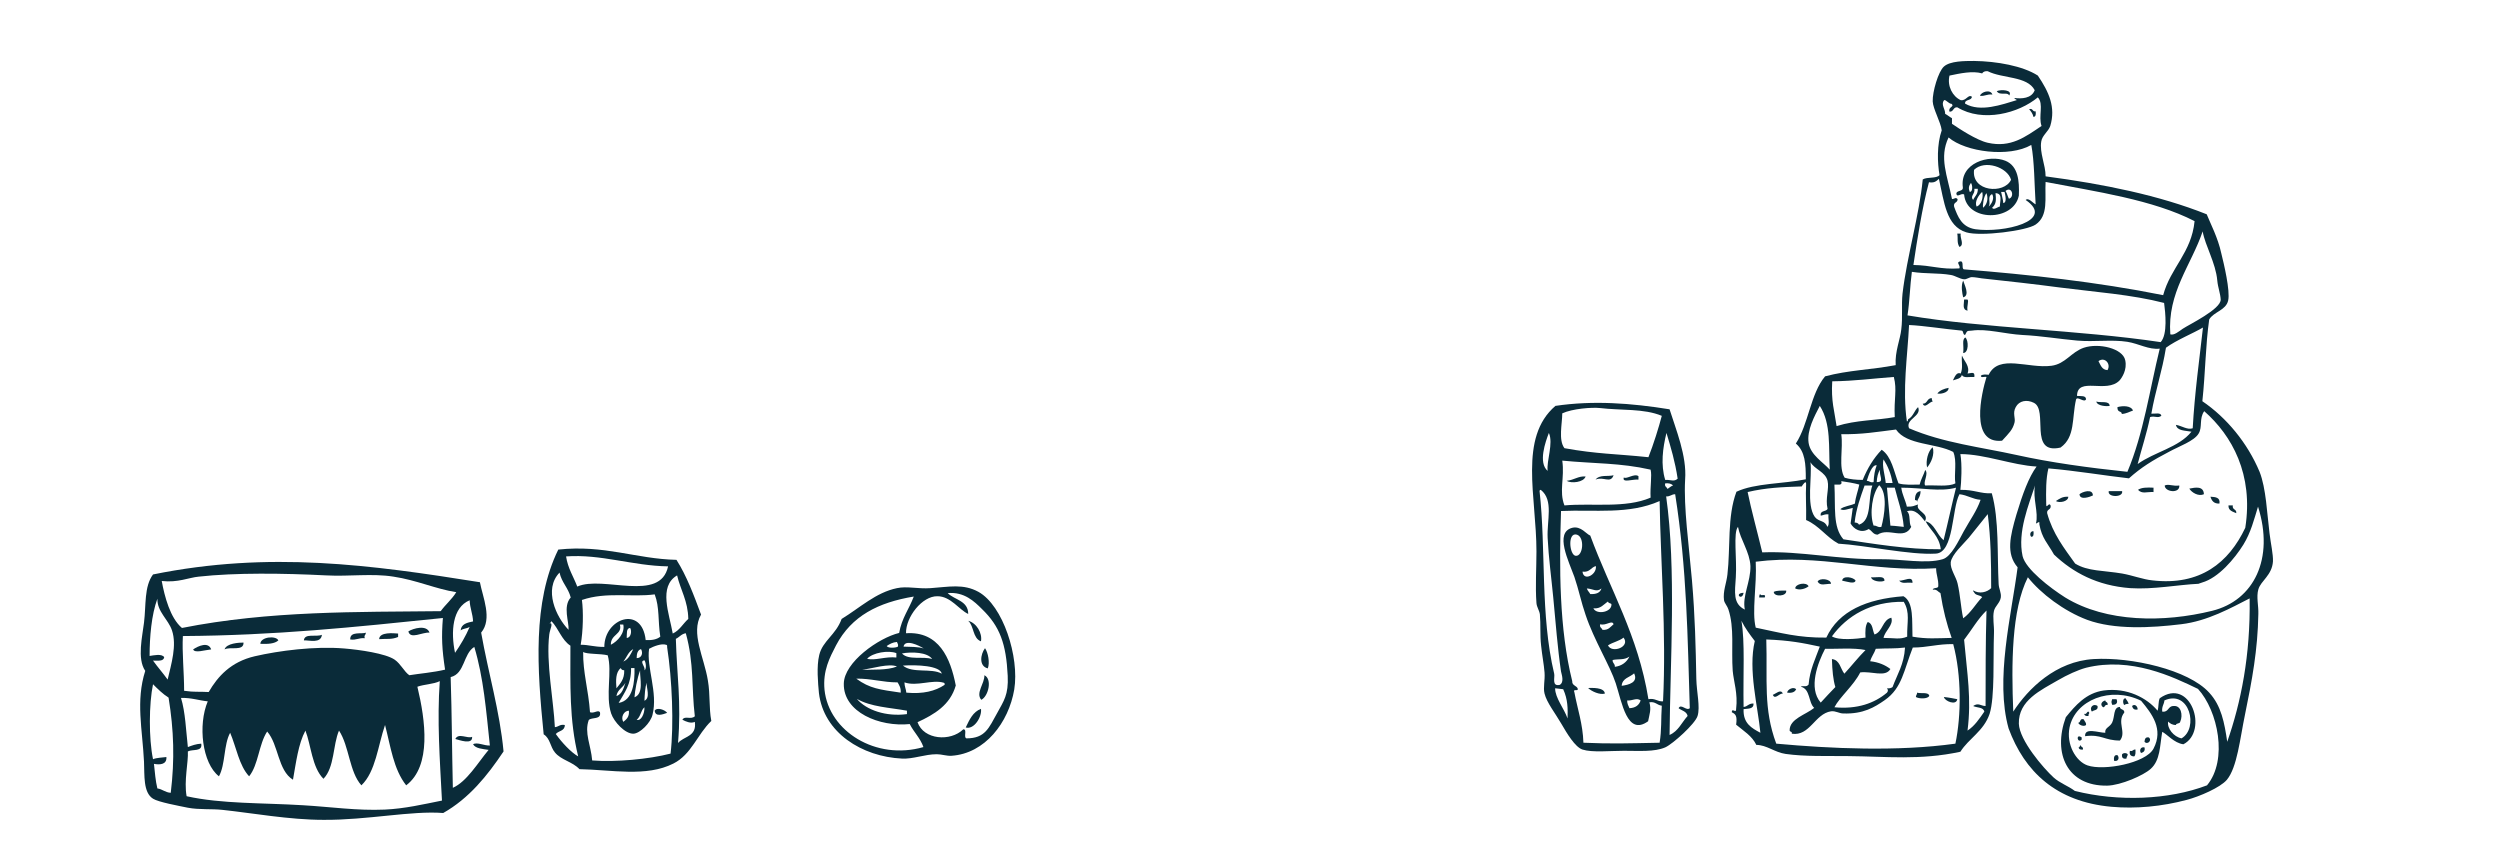 <?xml version="1.0" encoding="utf-8"?>
<!-- Generator: Adobe Illustrator 27.5.0, SVG Export Plug-In . SVG Version: 6.00 Build 0)  -->
<svg version="1.1" xmlns="http://www.w3.org/2000/svg" xmlns:xlink="http://www.w3.org/1999/xlink" x="0px" y="0px"
	 viewBox="0 0 803.8 275.8" style="enable-background:new 0 0 803.8 275.8;" xml:space="preserve">
<style type="text/css">
	.Arched_x0020_Green{fill:url(#SVGID_1_);stroke:#FFFFFF;stroke-width:0.25;stroke-miterlimit:1;}
	.st0{fill-rule:evenodd;clip-rule:evenodd;fill:#0A2B39;}
</style>
<linearGradient id="SVGID_1_" gradientUnits="userSpaceOnUse" x1="-500.092" y1="619.587" x2="-499.385" y2="618.88">
	<stop  offset="0" style="stop-color:#259E2E"/>
	<stop  offset="0.983" style="stop-color:#1C381D"/>
</linearGradient>
<g id="Layer_1">
	<path class="st0" d="M642,29.3c0.9,1.6,3.4,0.1,4,1.4C647.2,28.9,643.4,28.7,642,29.3z"/>
	<path class="st0" d="M636.6,30.8c1.6,0.2,2.2-0.6,4-0.4C640,28.6,637,29.5,636.6,30.8z"/>
	<path class="st0" d="M630.4,75.1c-0.4,0-0.7,0-1.1,0c0.3,1.6-0.2,2.9,0.7,4.3C631.7,78.7,630.1,76.6,630.4,75.1z"/>
	<path class="st0" d="M631.2,90.2c-0.8,1.7-0.3,4.2,0,5.4C633.5,95,631.5,91.4,631.2,90.2z"/>
	<path class="st0" d="M632.6,96.3c-0.4,0-0.7,0-1.1,0c0,1.5-0.7,3.2,1.1,3.6C632.3,98.4,633.1,96.9,632.6,96.3z"/>
	<path class="st0" d="M631.9,108.5c-1.2,0.7-0.4,2.6-0.7,5C633,113.5,633,109.5,631.9,108.5z"/>
	<path class="st0" d="M630.8,114.3c-0.2,2,0.4,4-0.4,5.8c-1.3-0.6-1.9,1-2.5,2.2c1.1-0.4,2.6-0.5,2.9-1.8c0.4,1.2,2.5,0.6,4,0.7
		c0.2-1.9-0.9-1.2-2.2-1.1C633.5,117.8,631.5,116.1,630.8,114.3z"/>
	<path class="st0" d="M621.1,128c-1.6,0-1.3,1.8-2.9,1.8c0.7,1.7,2.1-0.6,3.2-0.7C621.2,128.8,621.1,128.5,621.1,128z"/>
	<path class="st0" d="M674,129.1c0.3,1.5,3.5,1.6,4.3,1.4C678.2,128.7,675.4,129.6,674,129.1z"/>
	<path class="st0" d="M680.8,130.9c-0.1,1.9,1.4,1.1,1.4,2.2c1.5-0.1,2.4-0.7,3.6-1.1C685.2,130.4,682.5,130.4,680.8,130.9z"/>
	<path class="st0" d="M621.4,143.8c-1.5,1.2-2.3,4.4-1.8,6.5C620.9,148.8,622.1,146.1,621.4,143.8z"/>
	<path class="st0" d="M703.9,157.1c0.8,1.3,3,2.6,4.7,1.8C708.5,156.2,705.9,156.7,703.9,157.1z"/>
	<path class="st0" d="M692.4,156.8c-2-0.1-3.9-0.1-5,0.7c1.4,1.4,2.7,0.6,5,0.7C692.4,157.7,692.4,157.3,692.4,156.8z"/>
	<path class="st0" d="M682.3,157.9c-1.4,0-2.9,0-4.3,0C677.5,160,682.8,160,682.3,157.9z"/>
	<path class="st0" d="M668.6,158.9c0.1,2.1,3.5,0.8,4.3,0.4C672.9,157,669.5,158.1,668.6,158.9z"/>
	<path class="st0" d="M710.7,159.7c0.4,1.3,1.1,2.3,2.9,2.2C713.9,159.9,712.3,159.8,710.7,159.7z"/>
	<path class="st0" d="M665,159.7c-1.9-0.1-2.9,0.7-4,1.4C662.1,161.8,665,161.3,665,159.7z"/>
	<path class="st0" d="M717.9,162.5c-0.5,0-1,0-1.4,0c-0.1,1.7,1.4,2,2.5,2.5C719.2,163.6,717.6,164,717.9,162.5z"/>
	<path class="st0" d="M653.8,170.8c-1.1-0.1-1.3,1.3-0.7,1.8C653.9,172.6,653.9,171.7,653.8,170.8z"/>
	<path class="st0" d="M601.6,185.6c0.2,1.3,3.3,1.7,4.3,1.1C605.9,184.9,603.2,185.8,601.6,185.6z"/>
	<path class="st0" d="M592.3,186.7c1.7,0.3,3.9,1.2,4.3,0C596.1,185.6,592.4,184.9,592.3,186.7z"/>
	<path class="st0" d="M610.6,186.7c1.2,1.2,2.2,0.4,4.3,0.7C615,184.9,612.3,186.8,610.6,186.7z"/>
	<path class="st0" d="M584.4,187c0.9,1.5,2.4,0.7,4.3,0.7C588.7,186.1,585,185.7,584.4,187z"/>
	<path class="st0" d="M577.2,189.2c1.4,0.7,3.3,0.1,4.3-0.7C580.8,187,577.2,187.7,577.2,189.2z"/>
	<path class="st0" d="M574.3,189.9c-1.5,0-3-0.1-4,0.4C570.3,192,574.6,191.8,574.3,189.9z"/>
	<path class="st0" d="M560.6,190.6C557.4,190.7,560.1,193.4,560.6,190.6L560.6,190.6z"/>
	<path class="st0" d="M566,191c-0.4,0.1-0.3,0.7-0.4,1.1c0.6,0,1.2,0,1.8,0C568,190.6,565.9,191.9,566,191z"/>
	<path class="st0" d="M577.5,221.6c-0.8-0.9-2.8,0-2.9,1.1C576.2,222.9,577.1,222.5,577.5,221.6z"/>
	<path class="st0" d="M570,223.4c0.7,1.7,2-0.5,3.2-0.4C572.6,221.4,570.9,223.1,570,223.4z"/>
	<path class="st0" d="M616.4,222.7c0,0.6-0.4,0.8-0.4,1.4c0.9,0.6,3.9,0.7,4.3-0.4C620,222.4,617.6,223.1,616.4,222.7z"/>
	<path class="st0" d="M625,224.1c0.2,1.3,4,2.9,4.3,0.7C628.1,224.6,627,224.3,625,224.1z"/>
	<path class="st0" d="M683.4,224.5c-1,0-0.9,1.7-0.4,2.2c0.3-0.3,0.8-0.4,1.4-0.4C684.2,225.5,683.7,225.1,683.4,224.5z"/>
	<path class="st0" d="M680.5,224.8c-0.5,0-1,0-1.4,0c-0.3,1.1-0.3,0.7,0,1.8C680.5,226.7,681,225.9,680.5,224.8z"/>
	<path class="st0" d="M676.9,225.2c-1.2,0.3-1.8,1.4-0.7,2.2c0.7,0,0.5-1,1.4-0.7C677.9,225.6,676.9,225.9,676.9,225.2z"/>
	<path class="st0" d="M685.5,227c0.2,0.7,0.6,1.4,1.8,1.1C687.3,227,686.3,226.2,685.5,227z"/>
	<path class="st0" d="M672.6,228.8c0.6-0.6,2.1-0.3,1.8-1.8C673.1,226,671.6,227.5,672.6,228.8z"/>
	<path class="st0" d="M676.9,235.6c-2.2,0-6.7-1.8-6.5,1.1c5.3-0.7,6.2,1.4,11.2,1.4c2.2-2.7-1.1-5.9,1.4-9c0.1-1.2-1.4-0.8-1.4-1.8
		c-2.2,0-1.6,3.2-2.5,5C678.4,233.8,676.6,234,676.9,235.6z"/>
	<path class="st0" d="M671.5,228.8c-0.7,0-0.5,1-1.4,0.7c0.1,0.6,0.6,0.8,1.4,0.7C671.4,229.2,672.1,229.5,671.5,228.8z"/>
	<path class="st0" d="M670,231.3c-1.4-0.5-0.9,1-1.8,1.1c0.3,0.8,1.9,1.3,2.5,0.7C670.8,232.2,670.2,232,670,231.3z"/>
	<path class="st0" d="M669.3,237.8c0-0.2,0-0.5,0-0.7C667.3,235.7,667.9,239.2,669.3,237.8z"/>
	<path class="st0" d="M690.9,237.1c-1.2-0.2-1.3,0.6-1.4,1.4C690.5,239.6,692,238,690.9,237.1z"/>
	<path class="st0" d="M669,239.6c-0.4,0.1-0.2,0.7-0.7,0.7c0.1,0.6,0.6,0.8,1.4,0.7C669.9,240,669,240.3,669,239.6z"/>
	<path class="st0" d="M689.5,240.3c-1.4-0.3-1.7,1.2-1.1,1.8C689.1,241.9,689.8,241.5,689.5,240.3z"/>
	<path class="st0" d="M686.6,241c-0.9-0.1-0.8,0.7-1.8,0.4c-0.3,1.3,0.4,1.8,1.4,1.8C686.7,242.7,686.6,241.9,686.6,241z"/>
	<path class="st0" d="M682.3,242.5c-0.2,1.1,0.3,1.6,1.4,1.4c0-0.6,0.4-0.8,0.4-1.4C683.6,242,682.8,242,682.3,242.5z"/>
	<path class="st0" d="M680.8,242.8c-1.1-0.2-1.2,0.8-1.1,1.8C681.2,245,681.5,243.5,680.8,242.8z"/>
	<path class="st0" d="M624.3,41.9c-1.6,4.6-1.4,10.5-0.7,14.4c-1,1.2-4,0.5-5.4,1.4c-1.1,11.4-5.1,24.8-6.5,36.7
		c-0.4,3.8,0.1,7.5-0.4,11.5c-0.3,3.1-2.1,7.2-1.8,11.5c-8,1.5-15.2,1.6-22.7,3.6c-4.7,5.6-5.3,15.3-9.4,21.6
		c3,2.6,3.2,6.5,3.2,11.5c-7.3,1.5-16.3,1.2-22.3,4c-3,7.9-1.9,18-2.9,26.6c-0.3,2.8-1.5,5.4-1.1,8.3c0.2,1,1.1,1.9,1.4,2.9
		c2,6,0.9,12.9,1.4,19.8c0.3,3.4,1.7,7.3,1.1,12.2c0.1,1.7-1.4-0.5-1.4,1.1c1.2,0.6,1.8,1.1,1.4,4c2.4,2,5.1,3.6,6.5,6.5
		c3.3,0,5.9,2.4,9.4,2.9c6.4,0.9,13.3,0.6,20.2,0.7c12,0.1,23.1,1.4,36-1.4c2.7-4.3,7.5-6.6,9.4-12.2c1.7-5.4,1.1-17.8,1.4-25.9
		c0.1-2.5-0.5-5,0-7.2c0.4-1.6,1.9-2.5,2.2-4.3c0.2-1.5-0.6-2.7-0.7-4.3c-0.5-9.3,0.2-20.7-2.2-29.2c-3.6,0.2-5.7-1.2-10.1-1.1
		c0.3-2.3,0.6-8.1,0-11.5c7.9,0,16.8,3.6,24.5,4c-2.5,3.4-4.5,8.8-6.5,15.5c-2,6.9-3.4,12.5,0.4,16.9c-2,15.5-7.3,36.1-2.9,51.8
		c5.1,13.8,15.2,23.6,33.1,25.2c7.8,0.7,16.2-0.1,24.1-2.2c4.2-1.1,10.9-4,13-6.5c3.3-4,4.2-13.2,5.8-20.9
		c2.3-11.2,4.1-20.8,4.3-32.4c0.1-2.6-0.7-5.5,0-7.9c0.8-2.8,4.4-4.5,4.7-9c0.1-2.2-0.7-5.7-1.1-9c-0.8-6.3-1.1-14.5-3.2-19.8
		c-3.9-9.3-10.6-17.4-18.4-22.7c1-9.4,1-17.8,2.2-26.3c1.5-2.5,5.4-2.9,6.1-6.1c0.7-3.1-1.4-11.9-2.2-15.1
		c-1.1-5.1-3.5-9.6-4.7-12.6c-15.3-6.1-33-9.7-51.8-12.2c0-3.7-2-7.6-1.4-11.2c0.3-2,2.3-3.2,2.9-5c1.8-6-0.4-10.9-4-16.2
		c-4.8-3.1-13.2-4.6-20.5-4.7c-3.1,0-7.7,0-9.7,1.8c-1.8,1.6-3.7,8.1-3.6,11.2C621.5,35,624,39.3,624.3,41.9z M613.5,134.8
		c-0.1,0.3,0,0.7-0.4,0.7c-1.5-10.3,0.2-20.8,0.7-31c4.6,0.2,11.5,1.3,16.9,1.8c0.7,0.1,0.3,1.3,1.1,1.4c0.8-1.7,0.8-1.2,2.2-1.4
		c4.7-0.7,10.7,1.1,16.2,1.4c6.1,0.3,12,1.3,17.6,1.8c5.6,0.5,11.1-0.4,16.2,0.4c3.7,0.6,6.9,2.6,10.4,2.2
		c-3.2,13-5.2,27.3-10.4,39.6c-12.4-1.3-24.8-3-35.6-5.4c-11.3-2.5-23.7-3.9-34.6-8.6c-1.3-3,4.2-3.8,2.9-6.8
		C615.5,132,615.1,134,613.5,134.8z M637.3,23.6c0.3-0.5,0.9-0.8,1.8-0.7c4.7,2.4,12.7,1.5,15.1,6.1c-1,2.7-4.3,2.8-6.5,2.5
		c0,0.5,0.6,0.3,0.7,0.7c-4.7,1.4-11.7,4-16.6,1.1c-0.1-1.5,2.1-0.8,2.2-2.2c-1.2-0.9-1.8,1.4-3.6,1.1c-2.6-1.2-4.4-4.5-3.6-7.9
		C630.2,23.6,634.2,22.7,637.3,23.6z M656.4,40.5c-5.2,3.5-9.9,7.1-17.3,5.4c-3.6-0.8-9.3-4.6-11.5-6.1c0-0.6,0-1.2,0-1.8
		c-0.8-0.4-1.4-1-2.2-1.4c0.1-1.5-1.4-2.9-0.4-4.3c0.4-0.6,1.5,1.1,2.5,1.1c1,1-1.2,0.9-0.7,2.5c1.4,0.1,1.1-1.5,2.5-1.4
		c8.2,5,19.8,1.9,25.9-3.2C657.2,33.4,655.3,37.4,656.4,40.5z M653.1,46.6c1,5.1,1,12.9,1.4,19.1c-0.9-0.4-2.3-2.3-3.2-1.4
		c9.8,6.7-7.2,10.7-16.2,9.4c-4.4-0.7-5.6-4-6.8-7.2c-0.4-1.6,1.2-1.2,1.1-2.5c-0.7-0.7-0.9,0-1.8,0c-1.5-7.6-4.2-13.3-1.1-19.8
		C632,48.9,646,50.7,653.1,46.6z M632.2,74.7c4.6,1.4,19.4-0.5,22.3-2.5c4.2-2.9,2.9-8.5,3.2-13.7c16.1,3.1,34.5,5.7,47.9,12.6
		c-1,10.2-7.7,14.9-10.1,23.8c-21.5-4.3-43.1-6.6-64.1-8.3c-0.9-0.4,0.3-3-1.4-2.5c-1.1,0.4,0.4,1.2,0,2.2c-6.2,0.4-8.8-1-14.8-1.1
		c1.2-8.1,2.8-18.4,5-26.6c1.8,0.3,2.4-0.4,3.2-1.1C625.1,64.9,625.7,72.7,632.2,74.7z M712.9,90.2c0.2,2.2,1,4.2,1.1,6.1
		c0.1,3.1-10.1,8-12.2,9.4c-1.3,0.9-2.8,2.2-4,1.8c-1-13.4,6.7-22.2,10.4-33.1C709,79,712.4,84.5,712.9,90.2z M627.2,88.4
		c1.4,0.2,2.9,1.3,4.3,1.4c0.7,0.1,1.7-0.7,2.5-0.7c1,0,2.4,0.3,3.2,0.4c8.3,0.9,17.4,1.9,24.8,2.9c11.6,1.5,23.4,2.3,33.8,5
		c0.4,3,1.2,10.1-1.1,12.6c-26.8-4-56.6-4.4-81.4-8.6c0.7-4.5,0.8-9.5,1.4-14C619.2,88.1,623.1,87.7,627.2,88.4z M705,137.7
		c-1.7,0.6-3.5-0.8-5.4-1.1c0.4,2,3,1.8,5,2.2c-4.1,5.1-11.9,6.5-17.3,10.4c1.3-5,2.9-9.8,4-15.1c1.6-0.5,2.4,0.5,3.6-0.4
		c-0.1-1.2-2.1-0.6-3.2-0.7c1.3-7.4,3.5-13.7,4.7-21.2c3.4-2.5,8.9-4.7,11.9-6.5C707.2,115.1,705.6,126.6,705,137.7z M609.2,134.1
		c-6,1.1-12.3,0.9-18.7,2.9c-0.7-4.9-1.8-8-1.4-14.4c7.4-0.1,12.9-0.9,19.8-1.4C610,125.4,608.9,128.2,609.2,134.1z M588.3,151
		c-2-2.3-6.2-4.7-6.8-8.6c-0.6-4.1,1.9-8.6,3.6-11.9C588.8,136.2,587.9,143.9,588.3,151z M721.9,169.7
		c-5.3,11.2-14.5,18.7-29.9,16.9c-3-0.3-6.3-1.6-9.7-2.2c-5.9-1-11.1-0.7-15.1-3.2c-3.5-4.9-7.2-9.6-9-16.2c-0.2-1.4,1.4-1,1.1-2.5
		c-0.6-1.2-1.4,1.4-1.4-0.4c-0.1-4.2-0.1-8.2,0.7-11.5c8.5,0.7,18.7,2.4,25.9,3.2c3.9-3.5,7.6-5.8,13-8.6c3.1-1.7,8-3.4,9.4-5.8
		c1.3-2.1,0.1-4.8,1.8-7.2C717.6,140,724.6,152.5,721.9,169.7z M609.6,138.1c3.5,5.1,12.8,4.3,18.4,7.2c1.3,2.8,0.2,7.3,0.7,10.1
		c-2.2,1.2-6.4,0.5-9.7,0.7c-0.8-1,1.2-3.8,0-5c-0.5,1.6-1.4,3-1.8,4.7c-2.4,0-5,0.2-6.8-0.4c-1.5-3.9-2.2-8.6-5.4-10.8
		c-2.6,2.7-4.6,6-6.1,9.7c-2.1,0-4.1-0.2-5.8-0.7c-2.1-3.3-0.4-9.4-1.1-14C598.7,139.7,603.2,138.9,609.6,138.1z M608.5,155.3
		c-0.7,0-1.4,0-2.2,0c-0.2-2.4-1.3-5.6-0.7-7.6C607,149.9,608,152.3,608.5,155.3z M587.6,154.6c0.6,2.6-0.8,5.6,0,9
		c-0.4,1-2.5,0.4-2.2,2.2c0.8-0.1,1.4-0.6,2.5-0.4c-0.2,1.2,0.5,3.3-0.4,4c-0.7-2.2-2.7-1.5-4-3.2c-2.8-3.9-0.8-12.9-1.4-17.6
		C583.4,150.9,586.9,151.7,587.6,154.6z M602.4,155c-1.1,0.3-1.3-0.4-2.2-0.4c0.6-1.9,1.7-5.3,3.2-5
		C602.8,151.1,602.5,152.9,602.4,155z M603.4,155c0.1-1.6,0.4-3,1.1-4C604,152.8,606.1,155.1,603.4,155z M624,176.6
		c-10.7,0.1-21.9-1.8-31.3-3.2c-3.5-4-2.5-10.3-2.9-17.6c1-0.1,2.7,0.5,2.2-1.1c2,0.3,4,0.6,5.8,1.1c-0.4,2.1-1.2,3.9-1.4,6.1
		c-1.4,0.7-3.5,0.8-4.7,1.8c1,0.6,2.3,0,4-0.4c-0.2,1.8-0.5,3.4-0.7,5c1,1.8,3.4,3.3,5.8,1.8c1.1,0.5,1.4,1.8,2.9,1.8
		c3.6-2.4,8.5,1.9,10.8-2.5c-0.9-1.3-0.1-4.2-1.4-5c2.7-1,4.5,1.6,5.8,3.2c1.5-2.7-3.1-3.2-2.2-5.4c-1.6,0.5-1.4,0.7-3.6,0.7
		c-0.5-2.2-1.5-3.8-1.8-6.1c6.6,0,12.4,1.4,17.6,0c-1.4,5.6-2.6,11.3-4,16.9c-2.3-2-3-5.5-5.8-6.1
		C620.6,170.5,623.5,172.3,624,176.6z M579.3,156.4c0.2-0.4,1.5-2.3,1.4-0.7c-0.2,4,0.1,7,0,11.5c4.2,1.8,6.5,5.5,10.4,7.6
		c8.7,0.5,23,3.7,31.3,3.2c5.9-0.3,5.1-14.5,7.6-19.1c2.6,0.3,4.2,1.6,6.8,1.8c-1.3,3.7-3.3,6.3-5.4,10.1c-1.6,2.9-4,8.2-6.8,9
		c-5.3,1.6-13.6-0.1-19.8,0c-13.5,0.2-25.8-2.7-38.2-2.2c-1.5-6.3-3.6-13.9-4.7-19.4C567.9,156.8,573,156.6,579.3,156.4z
		 M654.6,168.3c0.5,0,0.5-0.5,1.1-0.4c0,0.2,0,0.5,0,0.7c0.8,4.5,2.7,6.1,4.7,9.7c6.1,5.8,13.9,10,24.5,10.8
		c7.3,0.5,15.4-1.1,22-1.4c-0.1,0,0.8-0.3,1.1-0.4c5.3-1.5,10.5-7.7,13.3-12.2c2.4-3.9,3.4-8,4.7-12.2c5.3,16.7-1.3,30.2-14.8,33.5
		c-15.4,3.8-34,3.8-47.2-4.3c-4.9-3.1-12.7-9.1-13.7-13.3c-1.7-7.8,2-16.5,4-22.7C653.5,160.2,655.5,164.8,654.6,168.3z
		 M604.9,169.4c-1.2,0.3-1.4-0.5-2.5-0.4c-1.4-3.9-0.4-10.4,1.8-13C607,158.6,605.9,165.7,604.9,169.4z M597.7,168.7
		c-0.2-0.5-0.8-0.7-1.4-0.7c0.5-4.5,1.9-8.2,3.2-11.9c0.8,0,1.7,0,2.5,0C600.5,160.2,602,167.3,597.7,168.7z M609.2,156.8
		c1,4.1,2.5,7.8,2.9,12.6c-1.4-0.1-2.2-0.3-4.3-0.4c-0.4-4-0.7-8.2-1.1-12.2C607.5,156.8,608.4,156.8,609.2,156.8z M634.8,190.6
		c0.5,0.9,1.9,0.7,2.5,1.4c-2.1,2.2-3.6,5-6.1,6.8c-0.8-3.8-0.9-7.3-1.8-11.2c-0.5-2.2-2.4-4.6-2.2-6.8c0.3-2.5,4.1-5.9,5.8-7.9
		c2.2-2.7,4.1-5.1,6.1-7.6c1,8,1.1,15.4,1.1,23.8c-1.3,1.3-3.8,2-5.8,0.7C634.4,190.3,634.7,190.3,634.8,190.6z M562.8,182
		c0.1,5.1-2.7,9.6-1.8,14c-3.9-1.9-3.2-5.6-2.9-10.4c0.4-6-0.9-14.4,0.7-16.2C559.6,173.6,562.6,177.5,562.8,182z M622.5,182.7
		c0,2.1,0.8,3.5,0.7,5.8c-0.1,0.8-1.6,0.3-1.8,1.1c1.4-0.2,1.7,0.7,2.5,1.1c0.8,5.2,2,10,3.6,14.4c-4.8,0.1-8,0.4-12.6-0.4
		c-0.2-5,0.5-11.1-2.9-13c-11.8,0.9-20.8,4.7-24.8,13.3c-9,0.1-14.5-1.5-22.7-3.2c-1.3-5.2,0.4-13.6,0-21.2
		C584.9,178,602.5,184,622.5,182.7z M671.1,199.3c8.7,3.2,20.4,2.6,30.2,1.4c8.5-1,16.1-5.3,22-8.3c0.3,18.3-2.8,33.5-7.2,46.1
		c-0.9-6.1-1.9-11.6-5.8-15.8c-6.7-7.4-25.1-11.5-37.1-10.8c-12.2,0.7-21.1,9.5-25.9,16.9c-0.6-15.2-0.6-32.7,4.7-43.2
		C656.1,190.8,663.6,196.5,671.1,199.3z M612.1,193.5c2.1,3.5,1,6.5,1.1,11.2c-2.4,1-4.1,0.4-7.6,0.4c0.4-2.3,3.3-4.1,2.5-6.5
		c-2.9,0.7-2.7,4.5-5.4,5.4c-0.7-1.3-0.5-3.6-2.2-4c-0.8,1.2-0.8,3-0.7,5c-2.8,0.4-8.6,1-10.8-0.4
		C593.8,198,601.6,193.3,612.1,193.5z M638.4,227c-1.5,0-2.3-1.2-4,0c1.2,0.6,3.3,0.3,3.6,1.8c-1.6,2.3-3.1,4.6-5.4,6.1
		c1.3-10.4-0.1-18-1.1-29.2c2.4-3.1,4.4-6.7,7.2-9.4C638.4,206.3,638.4,217.7,638.4,227z M564.2,206.1c-2.2,9.3,1,21,1.8,29.5
		c-2.8-1.5-5.6-3-5.4-7.6c1.5-0.2,3.3,0,3.2-1.8c-1.6-0.1-1.9,1-3.2,1.1c-0.2-10.4,0.5-20.9-0.7-27.7
		C561.1,202,562.6,204,564.2,206.1z M585.1,207.9c-1.4,3.9-3.2,7.4-3.6,12.2c-0.8,1-1.9,0.2-2.5,0.7c3.1,0.7,2.4,5.1,4.3,6.8
		c-2.7,2.2-7.9,3.5-7.9,7.2c0,0.6,0.9,0.3,0.7,1.1c5.8,0.9,7.4-6.4,12.6-7.2c1.5-0.2,2.6,0.7,4,0.7c6.4,0.2,10-2,13.3-4.3
		c5.6-3.9,6.1-9.6,9-16.9c4.7,0,8.1-1.2,13-1.1c2.7,10.1,2.6,23,0.7,32c-18.7,2.6-40,1.6-57.6,0c-4.2-11.3-2.8-20.4-3.2-33.5
		C575.5,205.9,579.5,206.7,585.1,207.9z M608.5,220.9c-0.4,0.3-1,0.5-1.8,0.4c0.4,0.5,0.4,0.9,0,1.4c-4,3.4-9.6,5.4-16.9,4.7
		c1.7-3.3,6.2-7,8.3-11.2c3.6-0.5,8.1,1.7,9.7-1.1c-1.7-1.3-3.8-2.2-6.5-2.5c0.4-1.5,1.3-2.5,1.8-4c3.8-0.2,6.1,0,9.4-0.4
		C612.2,213.6,610,216.8,608.5,220.9z M599.8,209c-2.4,2.4-4.5,5.1-6.8,7.6c-1.3-1.6-1.4-4.4-4-4.7c0.1,3.7,0.4,6.7,1.1,9
		c-1.6,1.7-3.2,3.3-4.7,5c-4.1-4.7-0.9-12.9,1.4-17.3C590.2,208.7,596.1,208.2,599.8,209z M660.3,250c-3.4-3.1-11-12-11.2-17.3
		c-0.2-7.5,7.1-10.8,12.6-14c2.9-1.7,6.4-3.3,9-4c14.5-3.6,27.9,2.9,36,6.8c6.4,7,9.7,22.8,2.9,31c-12.3,4.7-28.6,5.3-42.5,1.8
		C665,252.7,662.3,251.8,660.3,250z"/>
	<path class="st0" d="M626.5,124.7c-1.5,0.3-2.8,0.8-3.6,1.8C623.5,126.8,626.6,126.4,626.5,124.7z"/>
	<path class="st0" d="M617.5,157.9c-1.4,0.2-1.8,1.3-1.8,2.9c0.6-0.1,0.7,0.3,0.7,0.7C616.4,160.4,617.5,159.9,617.5,157.9z"/>
	<path class="st0" d="M652.4,35.1c0.6,0.7,1.2,1.5,1.4,2.5c0.8-0.1,0.8-0.9,0.7-1.8C653.4,36,653.7,34.7,652.4,35.1z"/>
	<path class="st0" d="M629,62.1c0.1,1.7,1.4-0.1,2.5,0.4c0.7,8.9,15.9,8.8,17.6,0.4c0.2-4.7-0.2-9.5-4.3-11.2
		c-5.2-2.1-14.8,0.6-13.7,8.6C631.2,61.6,629.4,61.1,629,62.1z M646.6,57.8c-2.2,4.7-12.8,3.9-11.9-3.2
		C638.1,51.3,645.4,53.7,646.6,57.8z M633.3,61.7c-0.4-1.1-0.4-1.8,0.4-2.9C634.2,59.4,634.4,61.7,633.3,61.7z M634.4,64.3
		c-1.1-1.3,0.7-1.9,0.4-3.6c0.4,0,0.7,0,1.1,0C636,62.5,634.9,63.1,634.4,64.3z M645.9,63.9c-0.4-0.8-0.6-1.8-1.1-2.5
		C646.9,59.7,647.8,63.4,645.9,63.9z M644.1,65.3c-0.1-1.3-0.5-2.4-0.7-3.6c0.4,0,0.7,0,1.1,0C644.7,62.6,645.4,65.1,644.1,65.3z
		 M635.5,66.4c-0.7-1.6,0.7-3.7,1.8-4.7C637.8,63.1,637.1,66,635.5,66.4z M643,66.4c-0.7,0.1-2,1.3-2.5,0.4c1.4-1.2,1.3-2.6,1.1-4.7
		C644,62.2,643,64.6,643,66.4z M637.6,66.8c-0.2-0.8,0.2-3.7,1.1-4.7C639.3,63.8,639,65.6,637.6,66.8z M639.4,66.4
		c0.8-1.3-0.6-3.2,1.1-4C641.4,63.7,640.3,65.7,639.4,66.4z"/>
	<path class="st0" d="M636.9,120.8c-0.1,0.8,1.3,0.2,1.8,0.4c-1.6,5.2-5.5,21.6,5,20.5c2.3-2.5,3.4-3.5,4-5.8c0.4-1.5-0.7-3,0.4-5
		c1.1-2.1,3.6-2.5,5.8-1.4c4.8,2.3-1.8,16.8,8.6,14.4c4.8-3.4,3.6-9.4,5-15.5c0.5-1.1,2.6,1.2,3.2,0c0-1.3-1.6-1-2.9-1.1
		c0.1-6.4,9.5-0.6,13.7-5c0.7-0.8,2.5-3.4,1.8-6.5c-0.8-3.8-8.5-5.6-13.3-4c-4.1,1.4-5.9,5.2-10.4,5.8c-7.5,1-16.9-3.9-20.2,2.9
		C638.5,120.4,637.4,120.3,636.9,120.8z M677.6,119c-1.8-0.1-2.2-1.6-2.9-2.9C676.8,114.6,678.8,117.1,677.6,119z"/>
	<path class="st0" d="M696,156.1c0,2.1,4.9,2.7,4.7,0C698.6,156.4,697.2,155.5,696,156.1z"/>
	<path class="st0" d="M695.2,235.3c1.5,0.7,3.8,3.6,6.8,4c8.2-4.2,2.3-21.8-7.6-14.8c-0.5,1-0.3,2.8-0.7,4
		c-3.4-4.1-9.8-7.5-17.3-6.5c-5.7,0.8-9.1,4.8-12.2,8.6c-4.3,11.7,0.5,22.2,13.3,22c4.4-0.1,11.7-3.3,14-5.4
		C694.6,244.4,694.4,239.9,695.2,235.3z M692.4,240.7c-2.5,4.7-16,7.2-21.2,5.4c-3.8-1.3-6.9-6.8-5.8-12.2c1.8-8.8,13.2-13.4,23-8.6
		C691.9,229.5,695.7,234.4,692.4,240.7z M701.4,237.4c-2.5-0.5-4.7-3.2-4.3-5.4c0.6,0.6,1.3,1.1,2.5,1.1c0.1-0.7,1.3-0.3,1.4-1.1
		c0.9-2,0.3-5.3-2.2-5c-1.8,0-1.5,2.1-3.6,1.8c-0.2-1.7,0.6-2.3,0.7-3.6C704,221.6,707,234.2,701.4,237.4z"/>
</g>
<g id="Layer_2">
	<path class="st0" d="M522.1,153.5c-0.7,1.9,2.9,0.5,4.7,0.7c0-0.4,0-0.7,0-1.1C525.5,152.1,522.9,154.2,522.1,153.5z"/>
	<path class="st0" d="M518.8,152.8c-1.8,0.5-4.5-0.3-5.8,1.4C515.6,153.1,517.8,155.6,518.8,152.8z"/>
	<path class="st0" d="M509.8,153.2c-2.3-0.2-3.6,1.1-6.1,1.4C505.2,155.5,509.2,155.1,509.8,153.2z"/>
	<path class="st0" d="M510.6,221.2c1.1,1.1,3.8,2.3,5.4,1.8C515.8,220.9,511.7,221.2,510.6,221.2z"/>
	<path class="st0" d="M536.8,131.6c-12.4-2-24.6-2.9-36.7-1.1c-11.9,10.2-6.1,29.2-6.1,46.8c0,5.5-0.4,11.3,0,16.6
		c0.1,1.3,0.9,2.3,1.1,3.6c0.3,3.2,0,6.7,0.4,10.1c0.3,3,0.9,6,1.1,8.6c0.2,2.6-0.5,4.8,0,6.8c0.7,2.9,3.5,6.4,5.4,9.7
		c1.8,3.1,4.4,7.5,6.8,8.3c3.1,1,8.9,0.4,13.3,0.4c5,0,9.8,0.4,13.3-1.1c2.3-1,9.6-7.5,10.4-10.1c0.9-2.9-0.3-7.6-0.4-11.9
		c-0.2-10.2-0.4-20-1.4-31.7c-1-11.5-2.7-23.4-2.2-32.4C542.4,146.6,538.8,138,536.8,131.6z M514.5,131.2c6.6,0.8,14.1,0.1,19.8,2.5
		c-0.9,3.5-2.7,9.3-4.3,13.3c-10.5-1.1-16.5-1-27-2.9c-2-2.6-0.7-7.9-0.7-11.2C505.5,131.4,511.8,130.9,514.5,131.2z M539.4,153.9
		c-1.2,1.1-2.1,0.3-4,0.4c-1.5-4.9-0.8-10.2,0.4-15.1C537.2,143.8,538.6,148.5,539.4,153.9z M497.6,151.4c-3.1-2.6-0.7-9.4,0.4-12.2
		C499.5,142.6,497.2,148.1,497.6,151.4z M530.7,151c0.5,2-0.2,5.4,0,9c-8.1,3.5-18.7,1.7-27.7,2.5c-1.8-4.6,0.1-8.8-0.7-14.4
		C512.7,149.1,521,148.8,530.7,151z M537.9,156.1c-0.7,0.2-1.2,0.8-1.8,1.1c-0.2-0.7-1-0.7-0.7-1.8
		C536.5,155.3,537.4,155.5,537.9,156.1z M497.6,173c0.3,6.2,1.2,12.8,1.8,19.1c0.8,8.3,1.4,16.4,2.5,23.8c0.2,1,1.1,3.4-0.4,4.3
		c-2.7,0.6-1.5-2.5-1.8-3.6c-4.5-18.9-2.6-39.9-4.7-58.7c0-0.2,0.1-0.4,0.4-0.4C499.6,160.8,497.3,167.4,497.6,173z M543.3,227.7
		c-1.1,1-2.8-1.6-3.6,0c1,0.8,2.6,1,2.9,2.5c-1.9,2.1-3,4.9-5.8,6.1c0.2-23.5,2.2-53.4-1.1-76.7c1.3,0.1,1.7-0.7,2.9-0.7
		C542.4,183,542.6,205.3,543.3,227.7z M534.7,225.5c-1.9,0.1-2.5-1.1-4.7-0.7c-3.3-20.5-12.3-35.2-18.7-52.6c-1.2-0.4-3-3.2-5.8-2.5
		c-5.8,1.5-1.1,10.8,0.7,15.8c1.4,4.1,2.2,8.2,3.6,12.2c2.7,8.1,7.8,16.2,9.7,22c2,6.1,3.6,17.1,10.4,12.2c0.4-2.1,1.1-3.8,0.4-6.1
		c2-0.3,2.4,0.9,4,1.1c-0.3,4.5,0,7.6-0.7,11.9c-10,0.2-15.7,0.4-24.5,0c-0.2-6.1-1.9-10.8-2.9-16.2c-0.6-1.3,1.2-0.2,1.1-1.1
		c-0.3-1.1-1.9-1-1.8-2.5c-4.2-16.8-4.2-36.6-3.6-54.7c10.9-0.5,21.8,1.2,31.7-3.2C533.9,180.5,535.8,203.3,534.7,225.5z
		 M506.6,178.7c-2-0.2-2.7-7.7,0.4-6.8C509.6,172.7,509,179,506.6,178.7z M508.8,183.8c2.4,0.3,2.7-1.4,4.3-1.8
		C513.5,184.7,509.2,187.1,508.8,183.8z M511.3,191c-0.3-0.6-0.9-1.1-1.1-1.8c2,0.1,3.1,1.3,4.7,0
		C514.5,190.6,513.2,191.1,511.3,191z M518.1,194.2c0.3,2.6-4.7,3.6-5.8,1.4c2.4,0.2,3.3-1.3,4.7-2.2
		C517.1,194,517.8,193.9,518.1,194.2z M518.8,200.7c-1,0.8-1.6,2-3.6,1.8c-0.2-0.7-1-0.7-0.7-1.8
		C516.4,201.3,518.3,199.2,518.8,200.7z M517,207.5c1.5-1,3.7-1.4,5-2.5C524.3,208,518.2,210.2,517,207.5z M519.2,214.4
		c0.1-1.1-0.8-1.1-0.7-2.2c1.9-0.4,3.7,0.1,5.4-1.1C523,212.9,521.5,214.1,519.2,214.4z M521.4,220.5c0.2-2.5,2.6-2.7,4-4
		C526.8,219.4,523.7,220.2,521.4,220.5z M502.6,221.6c1.5,3.3,1.5,6.2,1.4,9.4c-1.1-3.2-4-6.6-4-9.7
		C500.5,221.4,501.4,221.4,502.6,221.6z M527.5,225.2c-0.5,1.5-1.6,2.4-3.6,2.5c-0.3-0.8-0.8-1.4-0.7-2.5
		C524.8,225.4,526.2,224.2,527.5,225.2z"/>
	<path class="st0" d="M131.3,203c0.6,2.7,4.5,0.2,6.8,0.4C137.2,200.8,132.9,202,131.3,203z"/>
	<path class="st0" d="M121.9,205.5c2.6-0.2,3.9,0.2,6.1-0.7c0-0.4,0-0.7,0-1.1C126.6,203.6,122,203.1,121.9,205.5z"/>
	<path class="st0" d="M117.6,203.4c-1.2,0.6-5.1-0.6-5,2.2c2,0.3,2.8-0.6,4.7-0.4C116.9,204.2,117.7,204.2,117.6,203.4z"/>
	<path class="st0" d="M103.5,204.1c-1.8,0.8-5.6-0.6-5.8,1.8C99.4,205.8,103.2,207,103.5,204.1z"/>
	<path class="st0" d="M83.7,207c2.4,0.1,4.6,0,5.8-1.1C88.8,204.3,83.8,204.7,83.7,207z"/>
	<path class="st0" d="M72.2,208.8c1.7-1,6.2,0.7,6.1-2.2C76.9,206.6,72.8,206.8,72.2,208.8z"/>
	<path class="st0" d="M62.1,208.8c0.5,1.3,3.7,0.2,5.8,0C67,206.2,63.7,207.7,62.1,208.8z"/>
	<path class="st0" d="M146.4,237.6c1.2,0.3,5.6,2,5.4-0.7C150.3,237.6,147.4,235.5,146.4,237.6z"/>
	<path class="st0" d="M210.5,228.5c0.2,2.1,2.6,1.2,4,0.7C213.8,228.2,211.2,227.3,210.5,228.5z"/>
	<path class="st0" d="M49.2,184.7c-2.9,3.9-2.2,9.9-2.9,15.5c-0.5,4.3-2.3,11.6,0.4,15.5c-3.1,9.7-0.9,18.8-0.4,29.2
		c0.2,4.4-0.3,9.9,2.9,11.9c1.7,1.1,8.3,2.3,11.2,2.9c3.7,0.7,7.7,0.3,11.2,0.7c9.4,1,21.5,3.2,32.4,3.2c14.1,0.1,28.3-3,38.5-2.2
		c8.3-4.7,14.2-12,19.4-19.8c-1.2-12.9-4.9-25.2-7.2-38.2c3.7-4.4,0.5-11.4-0.4-16.2C119.2,181.6,86.6,177.1,49.2,184.7z
		 M63.9,185.4c11.8-1.3,27.2-1.1,41-0.4c7.3,0.4,14.8-0.7,21.6,0.4c7.4,1.1,13.7,4,20.2,5c-1.4,2.3-3.5,4-5,6.1
		c-26.5,0.3-55-0.2-83.2,5.4c-3.8-3.2-5.6-10.2-6.5-15.1C57.2,187.4,60.7,185.7,63.9,185.4z M55.3,202.7c1.6,4.8-0.2,10.7-1.4,15.8
		c-1.5-2.1-3.2-4-4.7-6.1c1.6,0,3.4,0.3,3.6-1.1c-0.8-1.2-3.3-0.6-4.7-0.4c0-6.1,0.6-13.2,2.5-18.4
		C50.5,196.7,54.1,199.1,55.3,202.7z M152.1,199.8c-1.9,0.4-3.8,0.8-4,2.9c0.7-0.6,2-0.6,2.9-1.1c-1.3,3-2.9,5.7-4.7,8.3
		c-1.4-6.7-0.9-14.6,4.7-16.9C151.1,195.6,152,197.3,152.1,199.8z M142.4,198.7c-0.5,6.2-0.3,10,0.7,16.6c-3.7,0.9-8.5,1.3-11.5,1.8
		c-1.7-1.2-2.7-3.6-4.7-5c-2.9-2-11.3-3.2-16.2-3.6c-9.4-0.8-21,0.7-28.8,2.5c-7.7,1.8-11.9,6.5-14.8,11.5c-3.4-0.2-4.4,0.1-7.9-0.4
		c0-5.9-0.7-12.5-0.4-17.6C88.5,204.3,113.4,201.7,142.4,198.7z M157.5,239.7c-1.8,0.1-4.1-1.2-5.4-0.4c0.8,1.4,3.1,1.5,5,1.8
		c-3.5,4.2-7,10.2-11.5,12.2c-0.3-12.8-0.3-23.4-0.7-35.6c4.6-1.1,4-7.5,7.6-9.7C155.5,218,156.3,228.4,157.5,239.7z M142.1,257.4
		c-6,1.2-11.9,2.6-18.4,2.9c-8.8,0.4-17.6-0.9-26.3-1.4c-13-0.8-26.2-0.4-37.4-2.9c-0.9-4.9,0.6-11,0.4-14.4
		c1.5-0.8,4.8,0.2,4.3-2.5c-1.7,0.1-3,0.6-4.3,1.1c-0.6-5.4-0.8-11.2-2.2-15.8c3.3-0.1,5.7,0.8,8.6,1.1c-3.2,7.6-1.8,19.9,3.6,24.1
		c2.1-3.8,1.5-10.2,3.6-14c2,4.7,2.9,10.6,6.1,14c3-3.7,3.1-10.3,5.8-14.4c3.7,4.2,3.4,12.5,8.3,15.5c1-5.6,1.7-11.5,4-15.8
		c1.8,4.6,2.1,11.8,5.8,15.5c3.6-3.7,3-10.9,5-15.5c3.3,5,3.3,13.3,7.2,17.6c4.6-4.4,5.3-12.7,7.6-19.4c1.8,6.9,2.7,14.2,6.8,19.4
		c8.2-6.2,6.2-20.9,3.6-31.7c2.2-0.8,5.2-0.8,7.2-1.8C140.5,231.7,141.4,243.9,142.1,257.4z M54.2,224.3c1.7,10.5,2,19.9,0.7,30.6
		c-1.8-0.1-2.7-1.2-4.3-1.4c-0.6-2.4-0.8-5.2-1.1-7.9c1.6,0.3,4.2,0.4,4-2.2c-1.4,0.2-3.1,0.2-4.3,0.7c-1.4-6.7-1.3-17.9,0-24.1
		C50.7,221.5,52.3,223.1,54.2,224.3z"/>
	<path class="st0" d="M179.5,176.7c-8.3,16.9-6.8,38.4-4.7,59.4c2.1,1.3,2.1,4,3.6,5.8c2,2.5,5.7,3,7.9,5.4
		c10.4,0.2,21.5,2.6,30.2-1.8c5.8-2.9,7.7-9.4,12.2-13.7c-0.8-4.3-0.3-8.3-1.1-13c-1.2-7.5-5.6-15.2-2.2-21.2
		c-2.3-6.2-4.6-12.4-7.9-17.6C204.4,179.7,194.4,175.1,179.5,176.7z M214.8,182.1c-2.5,11.8-20.9,2.8-29.2,6.5
		c-1.2-3.2-3-5.8-3.6-9.7C193.3,178.1,203.2,181.9,214.8,182.1z M183.5,192.1c-2.6,2.9-0.5,7.9-0.7,10.4c-4-4.1-8.1-13-2.9-18.4
		C180.6,187.3,182.7,189,183.5,192.1z M221.3,199c-1.7,1.5-2.8,3.7-5,4.7c-1.1-6.4-4.7-15.1,1.4-18.7
		C218.8,189.7,221.2,193.2,221.3,199z M212.3,204.7c-1.1,0.9-2.7,1.2-4.7,1.1c-1.2-11.3-13.3-7-13.3,2.2c-3.4,0-4.9-0.7-7.6-0.7
		c0.8-4.4,0.9-10.7,0.4-14.4c7.9-2.7,16-0.8,23.4-1.8C212.1,195.3,211.5,199.6,212.3,204.7z M176.6,204c0.2-1.7,1.5-3.9,0-3.6
		c0.4-0.1,0.6-0.4,0.7-0.7c2.3,2.4,3.3,6.1,6.1,7.9c0,12.6-0.4,23.9,2.5,35.6c-2.2-1.2-5.3-4.5-7.2-7.2c0.9-1.1,2.9-0.9,2.9-2.9
		c-1.6-0.3-2,0.6-3.2,0.7C178,225.2,175.5,213,176.6,204z M196.4,207.3c-0.1-3.4,3.8-3.3,2.9-6.5c0.4,0,0.7,0,1.1,0
		C201,203.5,198.6,206.2,196.4,207.3z M201.5,205.1c0.1-1.4-0.2-3.1,1.1-3.2C203.2,202.8,202.9,205.1,201.5,205.1z M223.4,230.3
		c-1.3,1.2-3.2-0.3-4,1.1c1.1,0.6,2.7,1.3,4,0.7c0.7,4.8-3.6,4.6-5.4,6.8c1.1-13.2-0.4-22.2-0.7-33.5c1.1-0.5,1.8-1.6,3.2-1.8
		C223.2,213.3,222.3,221.1,223.4,230.3z M214.1,207.3c0.2,0,0.4,0.1,0.4,0.4c0,0.1,0,0.2,0,0.4c1.6,10.3,2.2,25,1.1,34.2
		c-7,1.8-17.6,2.8-25.2,2.2c-0.4-4.9-2.6-8.9-1.1-13c1-1,4.1,0,3.6-2.5c-0.6-0.9-1.9,0.5-3.2,0c-0.5-7.2-2.3-12.8-2.2-19.4
		c1,0.8,5.6,0.5,7.9,1.1c1.5,5.3-0.8,12.9,1.1,18.7c0.9,2.7,4.5,6.6,7.2,6.5c2.1-0.1,5.5-3.5,6.1-6.1c1.8-7.1-2-15.3-1.1-21.2
		C210.1,207.8,212.8,206.8,214.1,207.3z M204.7,211.6c0-1.4,0.3-2.6,1.4-2.9C206.8,209.9,206.4,211.6,204.7,211.6z M200.4,212.7
		c1.1-1.3,1.6-3.2,3.2-4C202.8,210.3,202.1,212,200.4,212.7z M207.2,215.5c0.4-1.2-1.8-2.9,0-3.2C207.6,212.7,208,215.1,207.2,215.5
		z M198.9,226c1.8-3.2,4.1-6,4-11.2c0.4,0,0.7,0,1.1,0C204.1,219.1,203.6,225.3,198.9,226z M200.7,215.5c0.1,2.9-1.3,4.3-2.5,5.8
		c-0.2-2.4-0.3-5.2,1.4-6.5C199.8,215.3,200.1,215.5,200.7,215.5z M204,224.2c0.1-1.9,0.9-6.3,1.8-8.6
		C205.7,218.1,207.1,223,204,224.2z M207.2,225.3c0.1-2.1,0.2-4.2,0.7-5.8C207.8,221.1,209.2,224.4,207.2,225.3z M198.2,223.8
		c0.3-2.1,2.1-2.7,2.9-4.3C200.5,221.3,200,223.2,198.2,223.8z M204.7,231.4c1.3-0.9,1.3-3,2.5-4C207.3,229.4,206.1,232,204.7,231.4
		z M200.4,232.1c-0.9-1.5,0.2-3.6,1.8-3.6C202.4,230.5,201.4,231.3,200.4,232.1z"/>
	<path class="st0" d="M316.5,217.1c0.1,2.7-2.9,5.7-1,7.9C317.8,223.9,319.1,218.3,316.5,217.1z"/>
	<path class="st0" d="M316.7,208.4c-1.5,2-2,5.8,0.9,6.5C318.3,213.1,317.7,209.8,316.7,208.4z"/>
	<path class="st0" d="M315.4,227.9c-2.6,1-3.7,3.5-4.9,6C313.2,234.7,315.8,230.4,315.4,227.9z"/>
	<path class="st0" d="M311.3,199.6c1.9,1.7,1.4,5.6,4.1,6.6C315.9,203.6,314,200.3,311.3,199.6z"/>
	<path class="st0" d="M270.6,199c-1.9,5.2-6.1,7-7.2,11.6c-0.9,3.7-0.4,9-0.1,12.2c1.5,12.8,13.9,20.5,26.7,21.1
		c3.6,0.2,7.3-1.4,11.2-1.4c1.5,0,3.2,0.6,4.7,0.5c10.8-0.7,18.4-10.7,20.2-21.3c1.7-10.5-3.6-27-11.5-31.4
		c-4.9-2.7-9.5-1.6-15.4-1.2c-4,0.3-7.6-0.7-10.8,0C281.6,190.5,276.5,195.4,270.6,199z M315.7,195.8c5.8,5.6,7.8,11.2,8.3,21.5
		c0.3,6.1-1.3,8.1-3.3,11.8c-2.8,5-3.9,8.3-10,8.3c-1-0.4,0.4-3-1-2.9c-4.1,4-12.7,3.4-14.7-2.3c5.4-2.5,10.5-5.5,12.3-11.8
		c-1.7-8.8-5.4-17.5-16-16.8c-0.1-5.2,5.2-12,10.1-11.9c4.3,0,7,4.4,9.9,5.7c0-4.3-4.4-4.5-6.6-6.7
		C310,190.2,313.3,193.4,315.7,195.8z M291.4,222.7c-0.1-1.2-0.6-2-0.6-3.3c4,1.4,8.9-1,12.6,0.1c0.3,0.1,0.4,0.3,0.3,0.7
		C300.7,222.2,296.8,223.2,291.4,222.7z M290.3,214c4.4-0.3,12,0,12.5,2.6C299.4,214.7,293.4,216.6,290.3,214z M290,210.1
		c3.1-0.6,8.3-0.4,9.7,1.8C296.8,210.9,292.1,212.4,290,210.1z M265.1,221.8c-0.6-6.2,1.7-10.4,3.7-14.3c5-9.5,13.6-13.8,25-15.7
		c-1.5,4-3.9,7-4.7,11.7c-6.6,1.6-17.7,9.4-17.8,16.3c-0.2,9.2,11.5,14,21.2,13c1.3,2.6,3.4,4.5,4.4,7.4
		C281.6,244.6,266.5,235.1,265.1,221.8z M290.5,207.9c0.5-2.6,5.1-0.3,6.5,0.6C295.2,207.9,292.7,208,290.5,207.9z M275.5,224.7
		c4.5,2.6,10.6,2.8,16.1,3.8c0,0.4,0,0.7,0,1.1C284.9,230.5,278.5,228.3,275.5,224.7z M275.3,218.2c4.6-0.1,8.5,1.2,13.3,1.2
		c0.5,0.9,1.1,1.7,1,3.3C282.8,221.7,279.7,221.4,275.3,218.2z M277.2,215.4c3.2-0.5,8.8-2.2,11.2-1.1
		C285.1,215.6,280.5,215.2,277.2,215.4z M285.1,207.7c0.9-0.6,1.9-1.2,3.3-1.3c0.1,0.5,0.5,0.7,0.3,1.5
		C288.1,208.3,285.5,208.5,285.1,207.7z M278.8,211.8c1.8-2,6.9-2.8,9.4-1.8c0,0.5,0,1,0,1.4C284.7,211,281.3,212.5,278.8,211.8z"/>
</g>
</svg>

